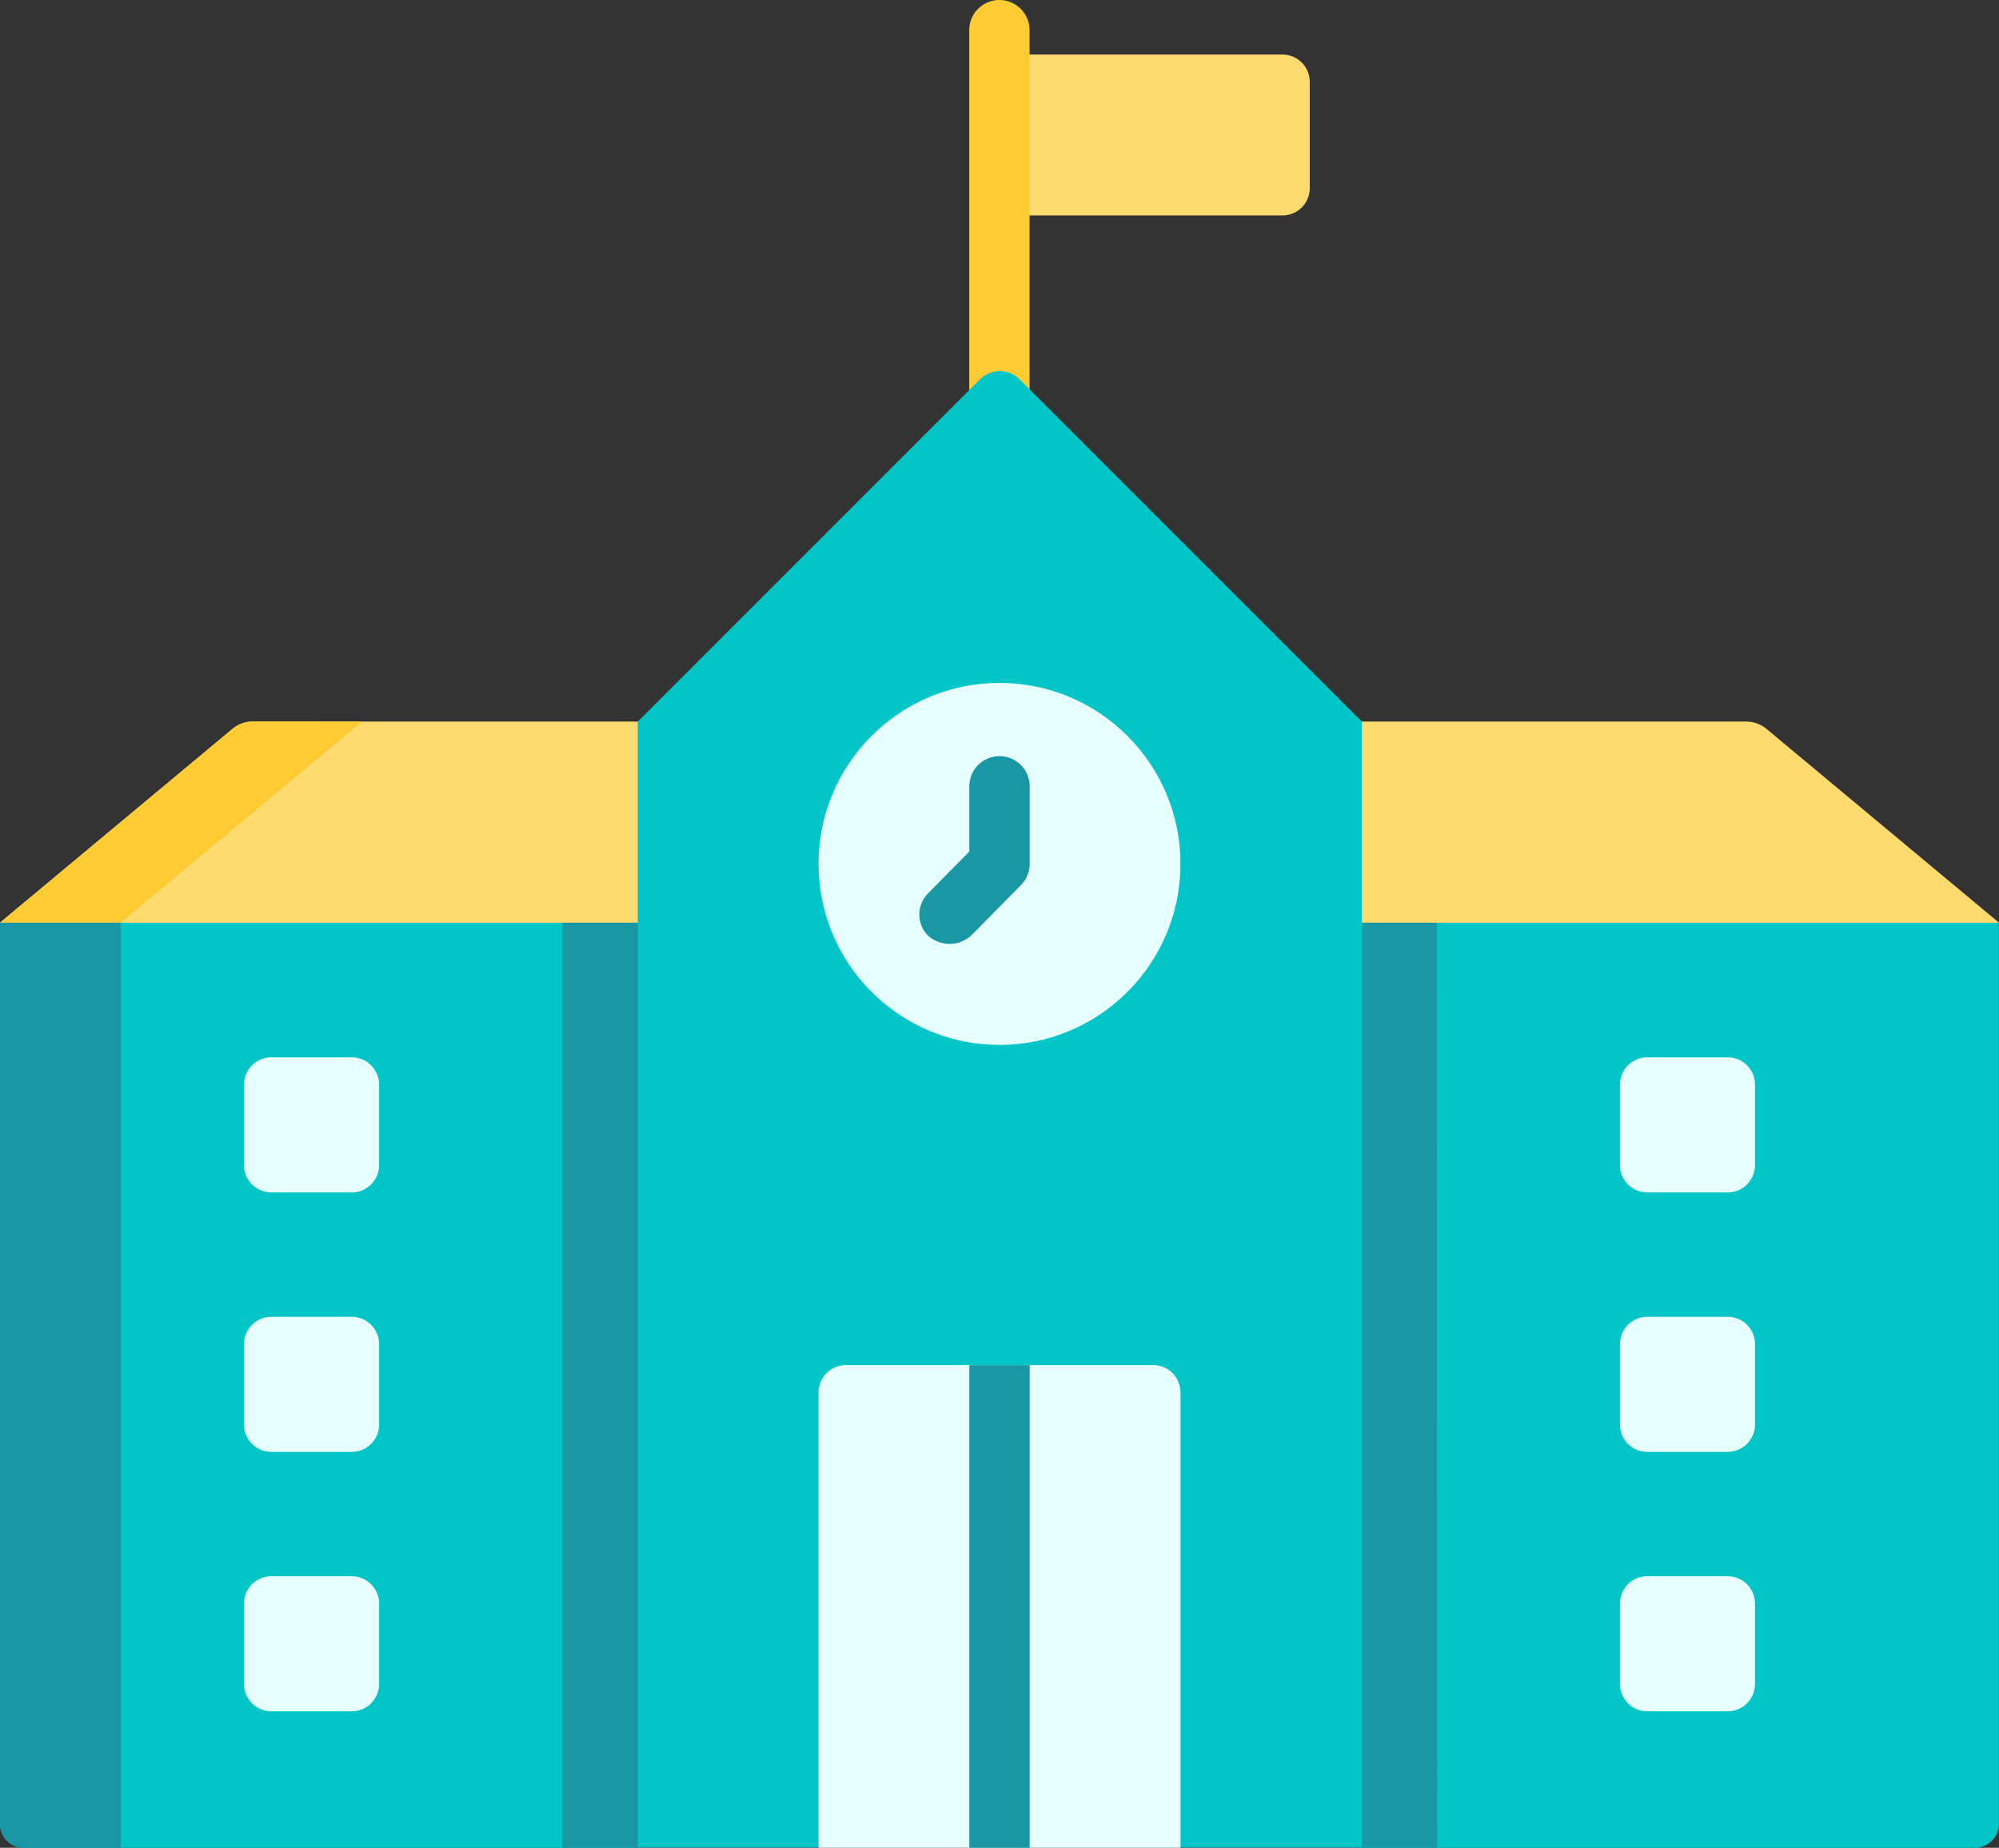 <svg xmlns="http://www.w3.org/2000/svg" width="35" height="32.35" viewBox="0 0 35 32.35">
    <rect x="0" y="0" width="35" height="32.35" fill="#333333" stroke="none"/>
    <defs>
        <style>
            .cls-1{fill:#ffda6e}.cls-2{fill:#01c5c7}.cls-3{fill:#1997a5}.cls-4{fill:#ffcb33}.cls-5{fill:#e6ffff}
        </style>
    </defs>
    <g id="school_1_" transform="translate(0 -19.385)">
        <path id="Path_897" d="M260.954 36.176H256v-2.817h4.954a.478.478 0 0 1 .478.479V35.7a.478.478 0 0 1-.478.476z" class="cls-1" transform="translate(-238.5 -13.019)"/>
        <path id="Path_898" d="M34.58 262.291H23.838l-.6-.7H11.831l-.669.7H.42a.42.42 0 0 1-.42-.42V246.1l1.761-.7h31.3l1.937.7v15.776a.42.42 0 0 1-.418.415z" class="cls-2" transform="translate(0 -210.556)"/>
        <path id="Path_899" d="M159.312 245.391H144v16.9h1.318l.669-.7H157.4l.6.7h1.318z" class="cls-3" transform="translate(-134.156 -210.556)"/>
        <g id="Group_892" transform="translate(16.972 19.385)">
            <path id="Path_900" d="M248.8 26.912a.528.528 0 0 1-.528-.528v-6.471a.528.528 0 0 1 1.056 0v6.471a.528.528 0 0 1-.528.528z" class="cls-4" transform="translate(-248.274 -19.385)"/>
        </g>
        <g id="Group_897" transform="translate(4.272 37.897)">
            <g id="Group_896">
                <g id="Group_893">
                    <path id="Path_901" d="M64.386 292.547h-1.407a.479.479 0 0 1-.479-.479v-1.408a.479.479 0 0 1 .479-.479h1.408a.479.479 0 0 1 .479.479v1.408a.479.479 0 0 1-.48.479z" class="cls-5" transform="translate(-62.5 -290.182)"/>
                </g>
                <g id="Group_894" transform="translate(0 4.542)">
                    <path id="Path_902" d="M64.386 358.994h-1.407a.479.479 0 0 1-.479-.478v-1.408a.479.479 0 0 1 .479-.479h1.408a.479.479 0 0 1 .479.479v1.408a.479.479 0 0 1-.48.478z" class="cls-5" transform="translate(-62.5 -356.629)"/>
                </g>
                <g id="Group_895" transform="translate(0 9.084)">
                    <path id="Path_903" d="M64.386 425.44h-1.407a.479.479 0 0 1-.479-.478v-1.408a.479.479 0 0 1 .479-.479h1.408a.479.479 0 0 1 .479.479v1.408a.479.479 0 0 1-.48.478z" class="cls-5" transform="translate(-62.5 -423.075)"/>
                </g>
            </g>
        </g>
        <path id="Path_904" d="M35 207.705H0l4.07-3.392a.559.559 0 0 1 .358-.129h26.144a.559.559 0 0 1 .358.129z" class="cls-1" transform="translate(0 -172.166)"/>
        <path id="Path_905" d="M6.338 204.181L2.113 207.7H0l4.07-3.392a.559.559 0 0 1 .358-.129z" class="cls-4" transform="translate(0 -172.163)"/>
        <path id="Path_906" d="M2.113 255.69v16.2H.42a.42.42 0 0 1-.42-.42v-15.78z" class="cls-3" transform="translate(0 -220.151)"/>
        <g id="Group_902" transform="translate(28.363 37.897)">
            <g id="Group_901">
                <g id="Group_898">
                    <path id="Path_907" d="M416.794 292.547h-1.408a.479.479 0 0 1-.478-.479v-1.408a.478.478 0 0 1 .478-.479h1.408a.478.478 0 0 1 .479.479v1.408a.479.479 0 0 1-.479.479z" class="cls-5" transform="translate(-414.908 -290.182)"/>
                </g>
                <g id="Group_899" transform="translate(0 4.542)">
                    <path id="Path_908" d="M416.794 358.994h-1.408a.478.478 0 0 1-.478-.478v-1.408a.478.478 0 0 1 .478-.479h1.408a.478.478 0 0 1 .479.479v1.408a.478.478 0 0 1-.479.478z" class="cls-5" transform="translate(-414.908 -356.629)"/>
                </g>
                <g id="Group_900" transform="translate(0 9.084)">
                    <path id="Path_909" d="M416.794 425.44h-1.408a.478.478 0 0 1-.478-.478v-1.408a.478.478 0 0 1 .478-.479h1.408a.479.479 0 0 1 .479.479v1.408a.479.479 0 0 1-.479.478z" class="cls-5" transform="translate(-414.908 -423.075)"/>
                </g>
            </g>
        </g>
        <path id="Path_910" d="M175.959 140.3h-3.169l-.634-.7h-5l-.7.7h-3.169v-19.712l5.989-5.989a.493.493 0 0 1 .7 0l5.989 5.989V140.3z" class="cls-2" transform="translate(-152.121 -88.57)"/>
        <circle id="Ellipse_111" cx="3.169" cy="3.169" r="3.169" class="cls-5" transform="translate(14.331 31.341)"/>
        <g id="Group_904" transform="translate(16.097 32.624)">
            <g id="Group_903">
                <path id="Path_911" d="M235.635 216.207a.526.526 0 0 1-.005-.747l.722-.732v-1.141a.528.528 0 0 1 1.056 0v1.357a.528.528 0 0 1-.152.371l-.874.886a.565.565 0 0 1-.747.005z" class="cls-3" transform="translate(-235.477 -213.059)"/>
            </g>
        </g>
        <path id="Path_912" d="M215.98 369.488v7.971h-6.338v-7.971a.479.479 0 0 1 .479-.479h5.379a.479.479 0 0 1 .48.479z" class="cls-5" transform="translate(-195.311 -325.725)"/>
        <g id="Group_905" transform="translate(16.972 43.285)">
            <path id="Path_913" d="M248.274 369.01h1.056v8.449h-1.056z" class="cls-3" transform="translate(-248.274 -369.01)"/>
        </g>
    </g>
</svg>
